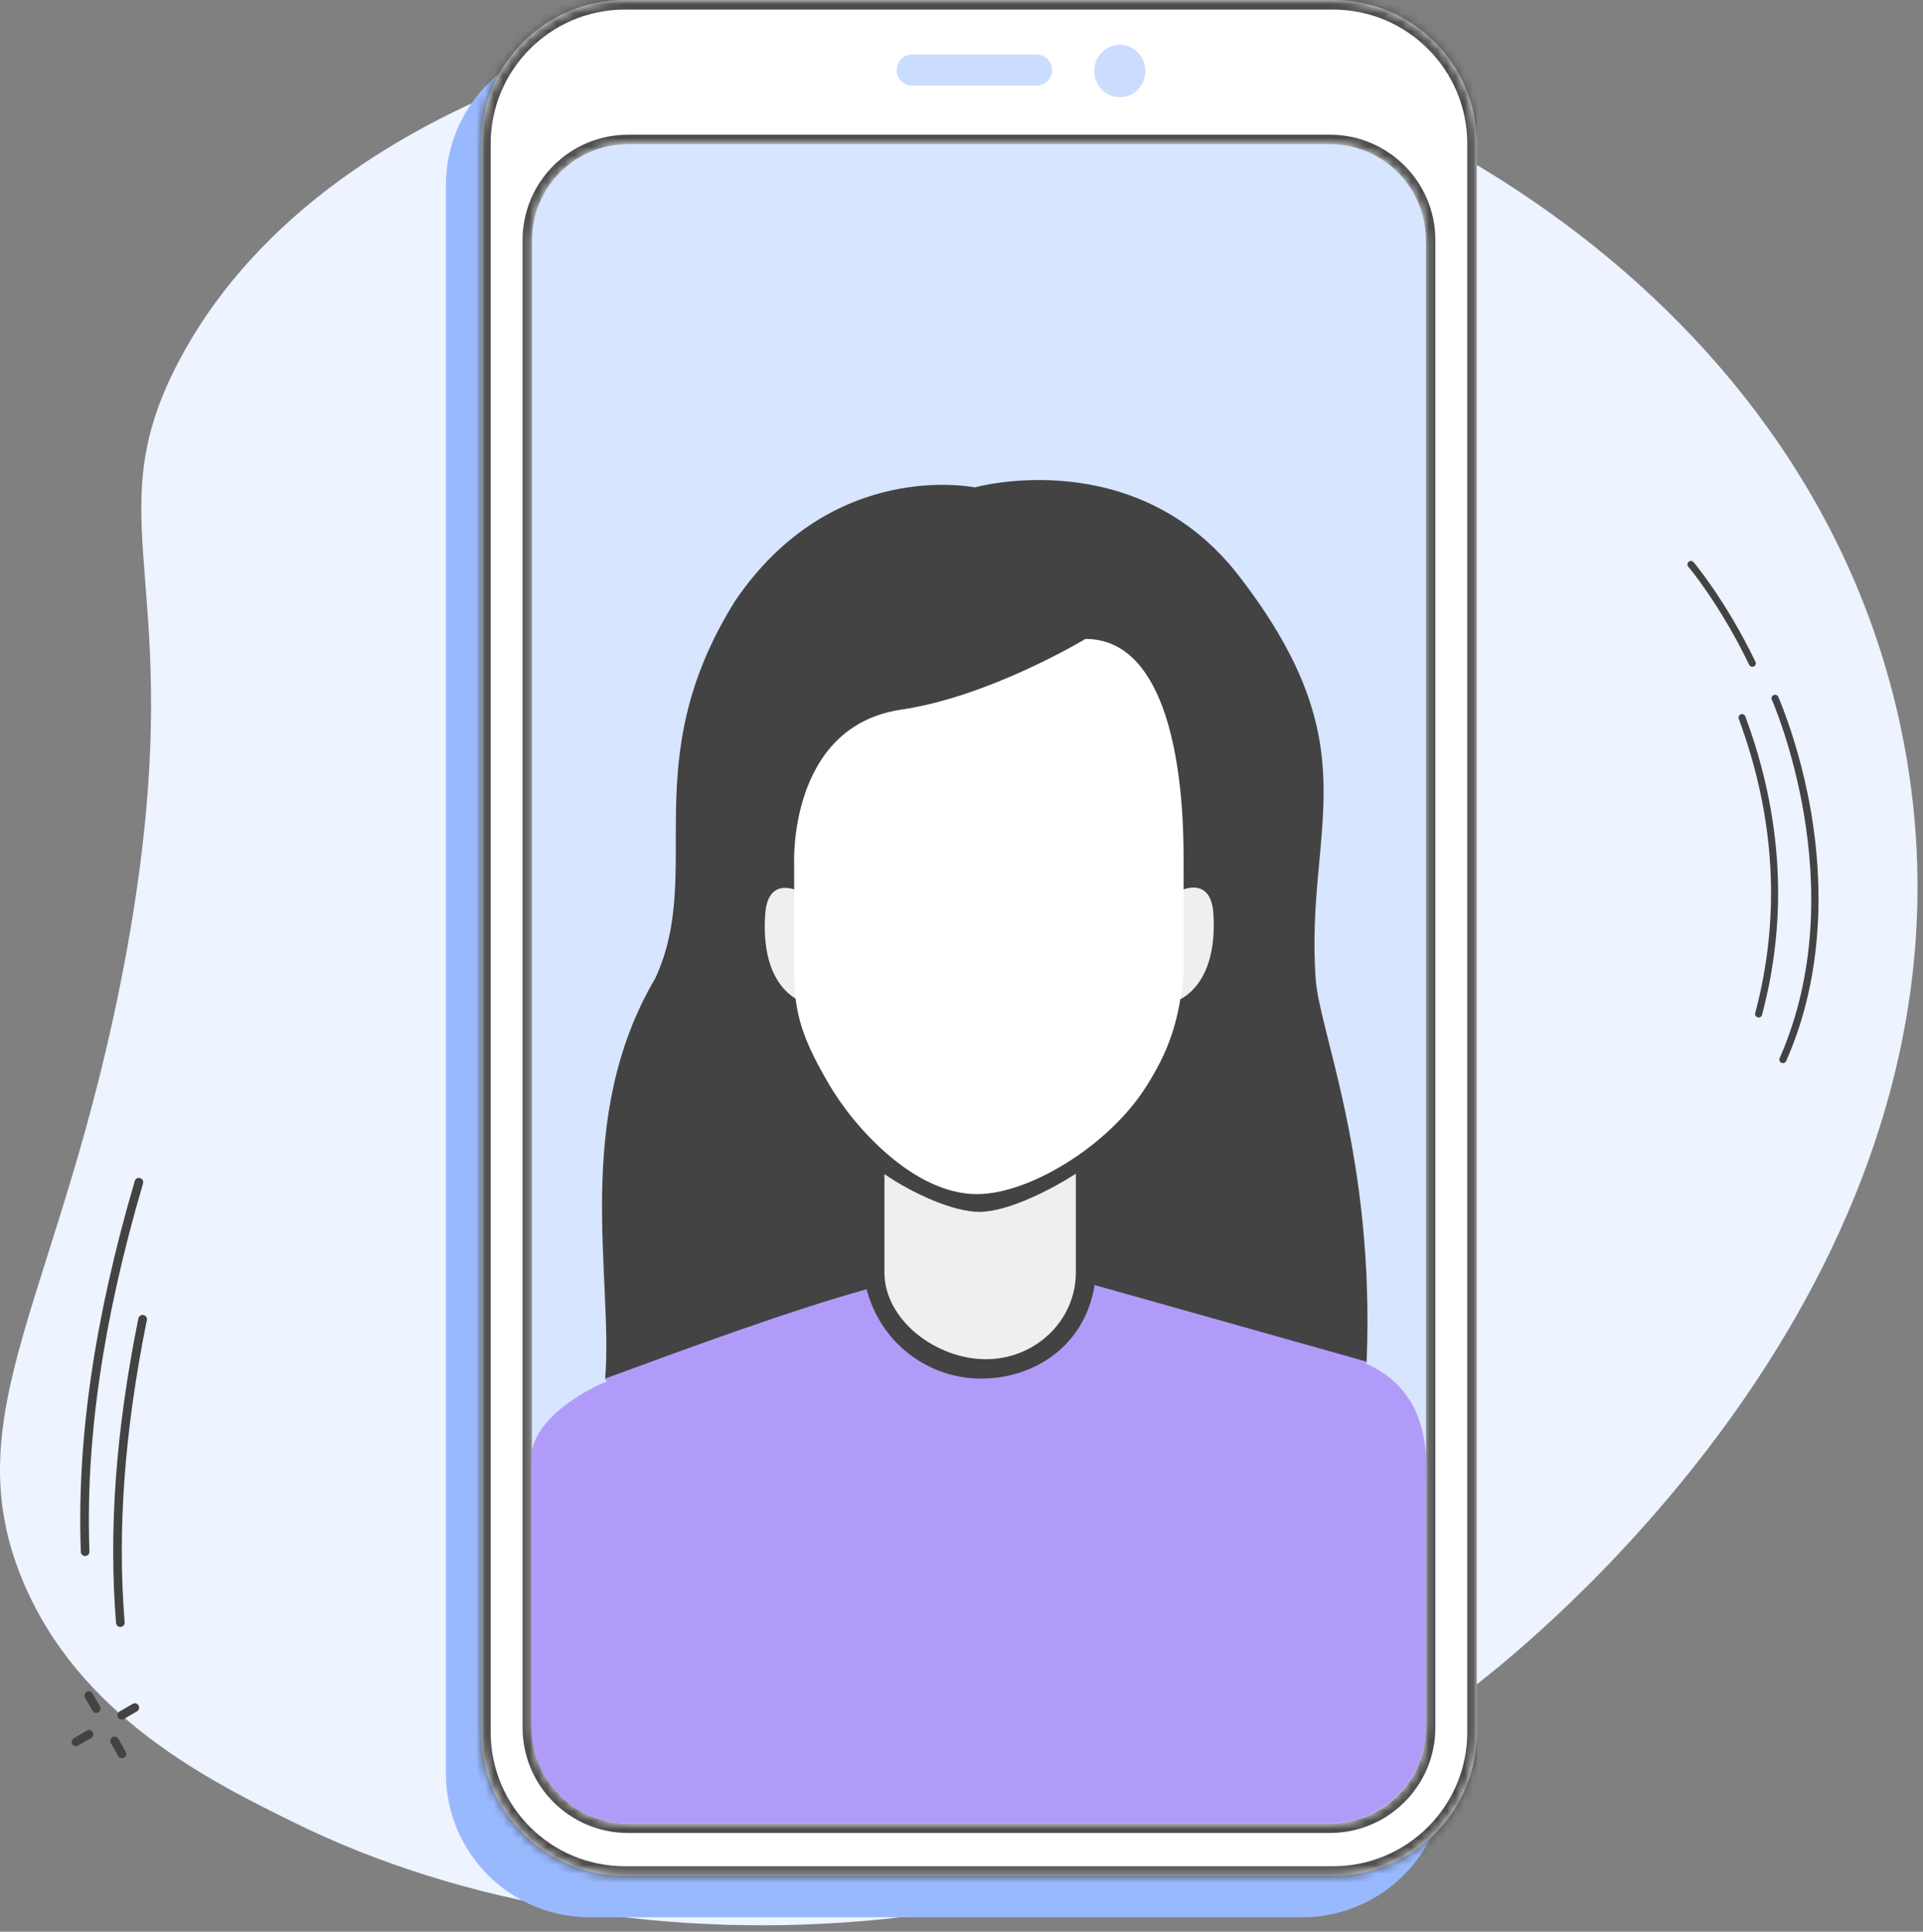 <svg width="216" height="217" viewBox="0 0 216 217" fill="none" xmlns="http://www.w3.org/2000/svg">
<rect x="0" y="0" width="216" height="217" fill="#808080" stroke="none"/>
<path d="M213.741 82.894C204.049 33.702 155.283 5.166 114.212 1.374C80.189 -1.769 35.752 10.65 20.047 40.653C10.167 59.522 22.035 65.516 13.958 108.285C6.957 145.291 -5.262 158.536 2.483 177.403C8.823 192.823 23.647 200.117 33.121 204.781C70.466 223.157 127.198 221 168.048 187.48C177.597 179.635 224.704 138.54 213.741 82.894Z" fill="#EDF3FF"/>
<path d="M197.621 114.289C197.557 114.304 197.491 114.303 197.429 114.284C197.331 114.257 197.247 114.193 197.195 114.106C197.143 114.018 197.128 113.914 197.152 113.815C200.037 102.978 199.414 91.855 195.306 80.752C195.288 80.703 195.28 80.652 195.282 80.6C195.284 80.548 195.297 80.498 195.319 80.451C195.34 80.404 195.371 80.362 195.409 80.327C195.447 80.292 195.492 80.264 195.54 80.247C195.589 80.229 195.64 80.221 195.692 80.223C195.744 80.225 195.794 80.238 195.841 80.26C195.888 80.281 195.93 80.312 195.965 80.35C196 80.388 196.027 80.433 196.045 80.481C200.217 91.735 200.846 103.019 197.918 114.012C197.9 114.081 197.864 114.143 197.814 114.192C197.764 114.242 197.701 114.277 197.633 114.294L197.621 114.289Z" fill="#434343"/>
<path d="M196.923 74.898C196.836 74.919 196.745 74.91 196.664 74.872C196.583 74.834 196.518 74.769 196.478 74.689C193.17 67.827 189.67 63.701 189.634 63.662C189.566 63.583 189.533 63.48 189.541 63.377C189.549 63.273 189.598 63.177 189.677 63.109C189.756 63.042 189.858 63.008 189.962 63.016C190.065 63.025 190.162 63.074 190.229 63.153C190.263 63.193 193.831 67.399 197.185 74.352C197.229 74.445 197.235 74.553 197.2 74.651C197.166 74.749 197.094 74.829 197 74.874C196.975 74.883 196.949 74.889 196.922 74.893L196.923 74.898Z" fill="#434343"/>
<path d="M200.346 119.416C200.262 119.437 200.174 119.429 200.096 119.394C200.001 119.352 199.927 119.274 199.89 119.177C199.852 119.081 199.855 118.973 199.896 118.878C208.33 99.758 199.115 78.82 199.021 78.609C198.999 78.561 198.988 78.51 198.986 78.458C198.985 78.406 198.994 78.353 199.013 78.305C199.031 78.256 199.059 78.211 199.095 78.173C199.131 78.135 199.174 78.105 199.222 78.084C199.27 78.063 199.321 78.051 199.373 78.049C199.425 78.048 199.477 78.057 199.526 78.076C199.575 78.094 199.62 78.123 199.657 78.159C199.695 78.195 199.726 78.238 199.747 78.285C199.761 78.341 202.152 83.691 203.453 91.359C204.635 98.447 205.118 109.025 200.636 119.188C200.612 119.243 200.576 119.292 200.53 119.33C200.484 119.369 200.43 119.396 200.371 119.41L200.346 119.416Z" fill="#434343"/>
<g clip-path="url(#clip0_34_2499)">
<path fill-rule="evenodd" clip-rule="evenodd" d="M54.166 16.153C54.166 13.196 54.961 10.424 56.349 8.04C52.54 10.995 50.089 15.616 50.089 20.81L50.089 199.23C50.089 208.151 57.322 215.384 66.243 215.384L146.245 215.384C153.603 215.384 159.812 210.465 161.763 203.735C158.823 207.746 154.078 210.351 148.724 210.351L70.32 210.351C61.399 210.351 54.166 203.119 54.166 194.198L54.166 16.153Z" fill="#99B9FF"/>
<path fill-rule="evenodd" clip-rule="evenodd" d="M70.191 -8.366e-06C61.269 -9.14594e-06 54.037 7.232 54.037 16.154L54.037 194.574C54.037 203.496 61.269 210.728 70.191 210.728L149.733 210.728C158.654 210.728 165.887 203.496 165.887 194.574L165.887 16.154C165.887 7.232 158.654 -6.3227e-07 149.733 -1.41221e-06L70.191 -8.366e-06ZM70.543 16.21C64.596 16.21 59.774 21.032 59.774 26.98L59.774 194.065C59.774 200.013 64.596 204.834 70.543 204.834L149.383 204.834C155.331 204.834 160.152 200.013 160.152 194.065L160.152 26.98C160.152 21.032 155.331 16.21 149.383 16.21L109.963 16.21L70.543 16.21Z" fill="white"/>
<mask id="mask0_34_2499" style="mask-type:luminance" maskUnits="userSpaceOnUse" x="54" y="0" width="112" height="211">
<path fill-rule="evenodd" clip-rule="evenodd" d="M70.191 -8.366e-06C61.269 -9.14594e-06 54.037 7.232 54.037 16.154L54.037 194.574C54.037 203.496 61.269 210.728 70.191 210.728L149.733 210.728C158.654 210.728 165.887 203.496 165.887 194.574L165.887 16.154C165.887 7.232 158.654 -6.3227e-07 149.733 -1.41221e-06L70.191 -8.366e-06ZM70.543 16.21C64.596 16.21 59.774 21.032 59.774 26.98L59.774 194.065C59.774 200.013 64.596 204.834 70.543 204.834L149.383 204.834C155.331 204.834 160.152 200.013 160.152 194.065L160.152 26.98C160.152 21.032 155.331 16.21 149.383 16.21L109.963 16.21L70.543 16.21Z" fill="white"/>
</mask>
<g mask="url(#mask0_34_2499)">
<path d="M55.115 16.154C55.115 7.828 61.864 1.077 70.191 1.077L70.191 -1.076C60.675 -1.076 52.961 6.638 52.961 16.154L55.115 16.154ZM55.115 194.575L55.115 16.154L52.961 16.154L52.961 194.575L55.115 194.575ZM70.191 209.652C61.864 209.652 55.115 202.902 55.115 194.575L52.961 194.575C52.961 204.092 60.675 211.806 70.191 211.806L70.191 209.652ZM149.733 209.652L70.191 209.652L70.191 211.806L149.733 211.806L149.733 209.652ZM164.81 194.575C164.81 202.902 158.06 209.652 149.733 209.652L149.733 211.806C159.249 211.806 166.964 204.092 166.964 194.575L164.81 194.575ZM164.81 16.154L164.81 194.575L166.964 194.575L166.964 16.154L164.81 16.154ZM149.733 1.077C158.06 1.077 164.81 7.828 164.81 16.154L166.964 16.154C166.964 6.638 159.249 -1.076 149.733 -1.076L149.733 1.077ZM70.191 1.077L149.733 1.077L149.733 -1.076L70.191 -1.076L70.191 1.077ZM60.851 26.98C60.851 21.627 65.191 17.288 70.544 17.288L70.544 15.134C64.001 15.134 58.697 20.438 58.697 26.98L60.851 26.98ZM60.851 194.065L60.851 26.98L58.697 26.98L58.697 194.065L60.851 194.065ZM70.544 203.758C65.191 203.758 60.851 199.419 60.851 194.065L58.697 194.065C58.697 200.608 64.001 205.912 70.544 205.912L70.544 203.758ZM149.383 203.758L70.544 203.758L70.544 205.912L149.383 205.912L149.383 203.758ZM159.075 194.065C159.075 199.419 154.736 203.758 149.383 203.758L149.383 205.912C155.926 205.912 161.229 200.608 161.229 194.065L159.075 194.065ZM159.075 26.98L159.075 194.065L161.229 194.065L161.229 26.98L159.075 26.98ZM149.383 17.288C154.736 17.288 159.075 21.627 159.075 26.98L161.229 26.98C161.229 20.438 155.926 15.134 149.383 15.134L149.383 17.288ZM109.963 17.288L149.383 17.288L149.383 15.134L109.963 15.134L109.963 17.288ZM70.544 17.288L109.963 17.288L109.963 15.134L70.544 15.134L70.544 17.288Z" fill="#4C4C4C"/>
</g>
<path d="M125.781 10.925C127.365 10.925 128.649 9.605 128.649 7.978C128.649 6.35 127.365 5.031 125.781 5.031C124.197 5.031 122.913 6.35 122.913 7.978C122.913 9.605 124.197 10.925 125.781 10.925Z" fill="#CADDFF"/>
<path d="M102.456 6.123L116.427 6.123C117.391 6.123 118.173 6.904 118.173 7.869L118.173 7.869C118.173 8.833 117.391 9.615 116.427 9.615L102.456 9.615C101.492 9.615 100.71 8.833 100.71 7.869C100.71 6.904 101.492 6.123 102.456 6.123Z" fill="#CADDFF"/>
<path d="M59.77 26.979C59.77 21.031 64.591 16.21 70.539 16.21L109.959 16.21L149.378 16.21C155.326 16.21 160.147 21.031 160.147 26.979L160.147 194.064C160.147 200.012 155.326 204.833 149.378 204.833L70.539 204.833C64.591 204.833 59.77 200.012 59.77 194.064L59.77 26.979Z" fill="#D7E5FF"/>
<path d="M59.77 26.979C59.77 21.031 64.591 16.21 70.539 16.21L109.959 16.21L149.378 16.21C155.326 16.21 160.147 21.031 160.147 26.979L160.147 194.064C160.147 200.012 155.326 204.833 149.378 204.833L70.539 204.833C64.591 204.833 59.77 200.012 59.77 194.064L59.77 26.979Z" fill="#D7E5FF"/>
</g>
<path d="M10.144 194.361C10.259 194.396 10.357 194.473 10.417 194.577C10.482 194.688 10.501 194.82 10.468 194.944C10.436 195.069 10.355 195.175 10.245 195.24L8.775 196.095C8.664 196.16 8.532 196.179 8.408 196.146C8.284 196.114 8.178 196.034 8.113 195.923C8.051 195.81 8.037 195.677 8.072 195.554C8.108 195.43 8.19 195.325 8.302 195.262L9.768 194.408C9.825 194.375 9.887 194.354 9.953 194.346C10.018 194.338 10.084 194.344 10.147 194.362L10.144 194.361Z" fill="#434343"/>
<path d="M15.28 191.362C15.371 191.388 15.453 191.44 15.515 191.512C15.576 191.585 15.615 191.673 15.627 191.768C15.639 191.862 15.622 191.957 15.58 192.043C15.538 192.128 15.472 192.198 15.389 192.246L13.923 193.103C13.868 193.135 13.807 193.156 13.744 193.164C13.681 193.173 13.617 193.169 13.555 193.153C13.493 193.137 13.436 193.108 13.385 193.07C13.334 193.031 13.292 192.983 13.26 192.928C13.228 192.873 13.207 192.812 13.198 192.749C13.19 192.686 13.194 192.622 13.21 192.56C13.226 192.498 13.254 192.441 13.293 192.39C13.331 192.339 13.379 192.296 13.434 192.264L14.904 191.409C14.961 191.376 15.023 191.355 15.088 191.347C15.152 191.339 15.217 191.344 15.28 191.362Z" fill="#434343"/>
<path d="M13.009 195.107C13.07 195.124 13.126 195.153 13.176 195.192C13.225 195.231 13.266 195.279 13.297 195.334L14.121 196.792C14.153 196.848 14.173 196.909 14.181 196.972C14.188 197.035 14.183 197.099 14.166 197.161C14.149 197.222 14.12 197.28 14.081 197.33C14.041 197.38 13.993 197.422 13.937 197.453C13.882 197.485 13.821 197.505 13.758 197.512C13.694 197.52 13.63 197.515 13.569 197.498C13.508 197.481 13.45 197.452 13.4 197.413C13.35 197.373 13.308 197.325 13.277 197.269L12.452 195.811C12.39 195.699 12.375 195.566 12.41 195.443C12.446 195.319 12.528 195.215 12.641 195.153C12.696 195.121 12.758 195.1 12.822 195.092C12.886 195.085 12.951 195.09 13.012 195.108L13.009 195.107Z" fill="#434343"/>
<path d="M10.122 190.011C10.237 190.047 10.334 190.127 10.394 190.233L11.219 191.688C11.253 191.744 11.275 191.805 11.285 191.87C11.295 191.934 11.291 191.999 11.275 192.062C11.259 192.125 11.23 192.184 11.191 192.236C11.151 192.287 11.101 192.331 11.045 192.363C10.989 192.395 10.926 192.415 10.862 192.423C10.797 192.43 10.732 192.424 10.669 192.406C10.607 192.388 10.549 192.357 10.499 192.316C10.449 192.275 10.408 192.224 10.377 192.166L9.552 190.711C9.49 190.599 9.475 190.466 9.51 190.343C9.545 190.219 9.628 190.115 9.74 190.053C9.796 190.021 9.858 190 9.922 189.992C9.986 189.985 10.05 189.99 10.112 190.008L10.122 190.011Z" fill="#434343"/>
<path d="M15.74 132.337C15.863 132.374 15.967 132.459 16.028 132.572C16.089 132.685 16.104 132.818 16.067 132.941C11.557 148.306 9.588 161.835 10.047 174.295C10.052 174.424 10.006 174.549 9.919 174.643C9.832 174.738 9.711 174.794 9.582 174.799C9.454 174.804 9.329 174.758 9.235 174.671C9.14 174.584 9.084 174.462 9.079 174.334C8.615 161.775 10.599 148.136 15.139 132.666C15.175 132.543 15.258 132.439 15.37 132.378C15.482 132.316 15.614 132.301 15.737 132.336L15.74 132.337Z" fill="#434343"/>
<path d="M16.154 147.735C16.271 147.768 16.371 147.844 16.435 147.949C16.498 148.053 16.52 148.177 16.496 148.297C13.98 160.749 13.16 171.859 13.999 182.239C14.005 182.303 13.998 182.367 13.979 182.428C13.96 182.489 13.929 182.546 13.888 182.595C13.846 182.644 13.796 182.685 13.739 182.714C13.682 182.743 13.619 182.761 13.556 182.766C13.492 182.771 13.428 182.763 13.367 182.743C13.306 182.723 13.249 182.692 13.201 182.65C13.152 182.608 13.113 182.557 13.084 182.499C13.056 182.442 13.039 182.379 13.034 182.315C12.19 171.837 13.013 160.647 15.544 148.105C15.571 147.979 15.646 147.87 15.753 147.799C15.86 147.728 15.99 147.703 16.115 147.727L16.154 147.735Z" fill="#434343"/>
<path d="M149.836 155.585C149.778 155.574 149.717 155.586 149.667 155.618C149.617 155.655 149.582 155.708 149.568 155.769C149.562 155.799 149.562 155.831 149.568 155.862C149.575 155.893 149.588 155.922 149.606 155.947L150.052 156.643C150.086 156.693 150.139 156.729 150.198 156.741C150.228 156.748 150.259 156.749 150.289 156.744C150.319 156.739 150.347 156.729 150.373 156.712C150.399 156.696 150.421 156.675 150.439 156.65C150.456 156.625 150.469 156.597 150.475 156.568C150.483 156.538 150.484 156.508 150.479 156.478C150.474 156.448 150.463 156.419 150.447 156.394L150.001 155.689C149.981 155.664 149.959 155.642 149.935 155.623C149.907 155.606 149.877 155.593 149.846 155.585H149.836Z" fill="#434343"/>
<path d="M148.273 153.136C148.216 153.126 148.157 153.138 148.109 153.169C148.058 153.203 148.021 153.255 148.005 153.315C147.998 153.345 147.997 153.377 148.003 153.408C148.008 153.439 148.021 153.468 148.038 153.494L148.485 154.194C148.519 154.244 148.571 154.279 148.631 154.293C148.66 154.299 148.691 154.3 148.721 154.294C148.751 154.288 148.779 154.277 148.804 154.26C148.857 154.227 148.894 154.174 148.908 154.114C148.922 154.055 148.912 153.992 148.88 153.94L148.433 153.24C148.415 153.214 148.393 153.192 148.367 153.174C148.341 153.155 148.31 153.142 148.278 153.136H148.273Z" fill="#434343"/>
<path d="M148.419 155.275C148.389 155.268 148.359 155.268 148.329 155.273C148.299 155.279 148.27 155.291 148.245 155.308L147.564 155.778C147.514 155.814 147.478 155.868 147.465 155.928C147.459 155.957 147.46 155.987 147.466 156.017C147.473 156.046 147.485 156.073 147.503 156.097C147.535 156.148 147.585 156.185 147.644 156.201C147.703 156.213 147.765 156.203 147.817 156.172L148.504 155.702C148.529 155.685 148.551 155.663 148.568 155.637C148.585 155.611 148.597 155.582 148.602 155.552C148.615 155.491 148.603 155.426 148.569 155.373C148.552 155.348 148.53 155.326 148.504 155.309C148.478 155.292 148.45 155.28 148.419 155.275Z" fill="#434343"/>
<path d="M150.814 153.696C150.784 153.691 150.754 153.691 150.725 153.696C150.695 153.702 150.666 153.713 150.64 153.729L149.954 154.199C149.928 154.217 149.906 154.239 149.888 154.265C149.871 154.29 149.86 154.319 149.855 154.349C149.85 154.379 149.85 154.409 149.855 154.438C149.86 154.469 149.871 154.497 149.888 154.523C149.904 154.55 149.926 154.573 149.954 154.589C149.978 154.609 150.007 154.622 150.038 154.626H150.128C150.158 154.621 150.187 154.61 150.212 154.594L150.898 154.124C150.936 154.098 150.966 154.062 150.983 154.02C150.995 153.976 150.995 153.929 150.983 153.884C150.973 153.839 150.952 153.797 150.922 153.762C150.89 153.729 150.849 153.706 150.804 153.696H150.814Z" fill="#434343"/>
<path d="M110.252 155.355C107.332 155.357 104.531 154.201 102.462 152.14C100.393 150.08 99.227 147.282 99.218 144.362V88.254H121.259V144.362C121.226 147.27 120.055 150.049 117.998 152.103C115.94 154.158 113.16 155.325 110.252 155.355Z" fill="white"/>
<path d="M67.971 154.937L112.533 170.849L153.504 153.057C154.444 129.949 148.165 115.887 147.775 109.886C146.615 92.742 154.181 84.165 139.17 64.704C127.567 49.666 109.488 54.755 109.488 54.755C109.488 54.755 93.462 51.392 82.54 67.554C71.261 85.648 79.175 97.878 73.611 109.886C64.258 125.747 68.907 143.517 67.971 154.937Z" fill="#434343"/>
<path fill-rule="evenodd" clip-rule="evenodd" d="M122.955 144.363C122.955 144.363 138.603 148.759 153.502 152.964C153.463 153.034 153.423 153.105 153.382 153.179C153.497 153.213 153.602 153.252 153.698 153.297C160.515 156.474 160.317 163.435 160.168 166.523V193.95C160.168 199.964 155.292 204.84 149.278 204.84H70.575C64.56 204.84 59.685 199.965 59.685 193.95V163.814C59.685 159.975 64.469 156.813 67.703 155.378C67.852 155.312 68.003 155.253 68.157 155.202C68.09 155.087 68.027 154.975 67.969 154.866C68.294 154.747 68.622 154.626 68.953 154.505C77.841 151.237 88.802 147.207 97.342 144.833C98.928 150.903 104.27 154.866 110.209 154.866C116.149 154.866 121.839 151.237 122.955 144.363Z" fill="#B09CF8"/>
<path d="M99.343 131.895V142.953C99.343 148.264 105.119 152.691 110.753 152.691C116.257 152.691 120.843 148.391 120.843 142.953V131.853C118.315 133.484 113.427 136.082 110.091 136.139C107.111 136.172 102.477 134.057 99.343 131.895Z" fill="#EFEFEF"/>
<path d="M89.601 100.071C89.601 100.071 86.284 98.385 85.961 102.615C85.334 110.818 89.796 112.392 89.796 112.392" fill="#EFEFEF"/>
<path d="M132.673 100.025C132.673 100.025 136.006 98.371 136.288 102.604C136.834 110.812 132.357 112.343 132.357 112.343" fill="#EFEFEF"/>
<path d="M132.944 96.271C132.944 84.381 130.448 71.777 121.923 71.777C121.923 71.777 111.194 78.253 101.245 79.715C88.462 81.594 89.204 97.131 89.204 97.131V109.454C89.204 114.261 90.478 117.269 93.114 121.804C95.901 126.588 102.626 134.145 109.742 134.145C115.593 134.145 124.531 128.736 128.752 122.053C131.247 118.11 132.403 114.882 132.958 109.454L132.944 96.271Z" fill="white"/>
<defs>
<clipPath id="clip0_34_2499">
<rect width="116.308" height="215.385" fill="white" transform="matrix(-1 -8.74228e-08 -8.74228e-08 1 165.885 0)"/>
</clipPath>
</defs>
</svg>
